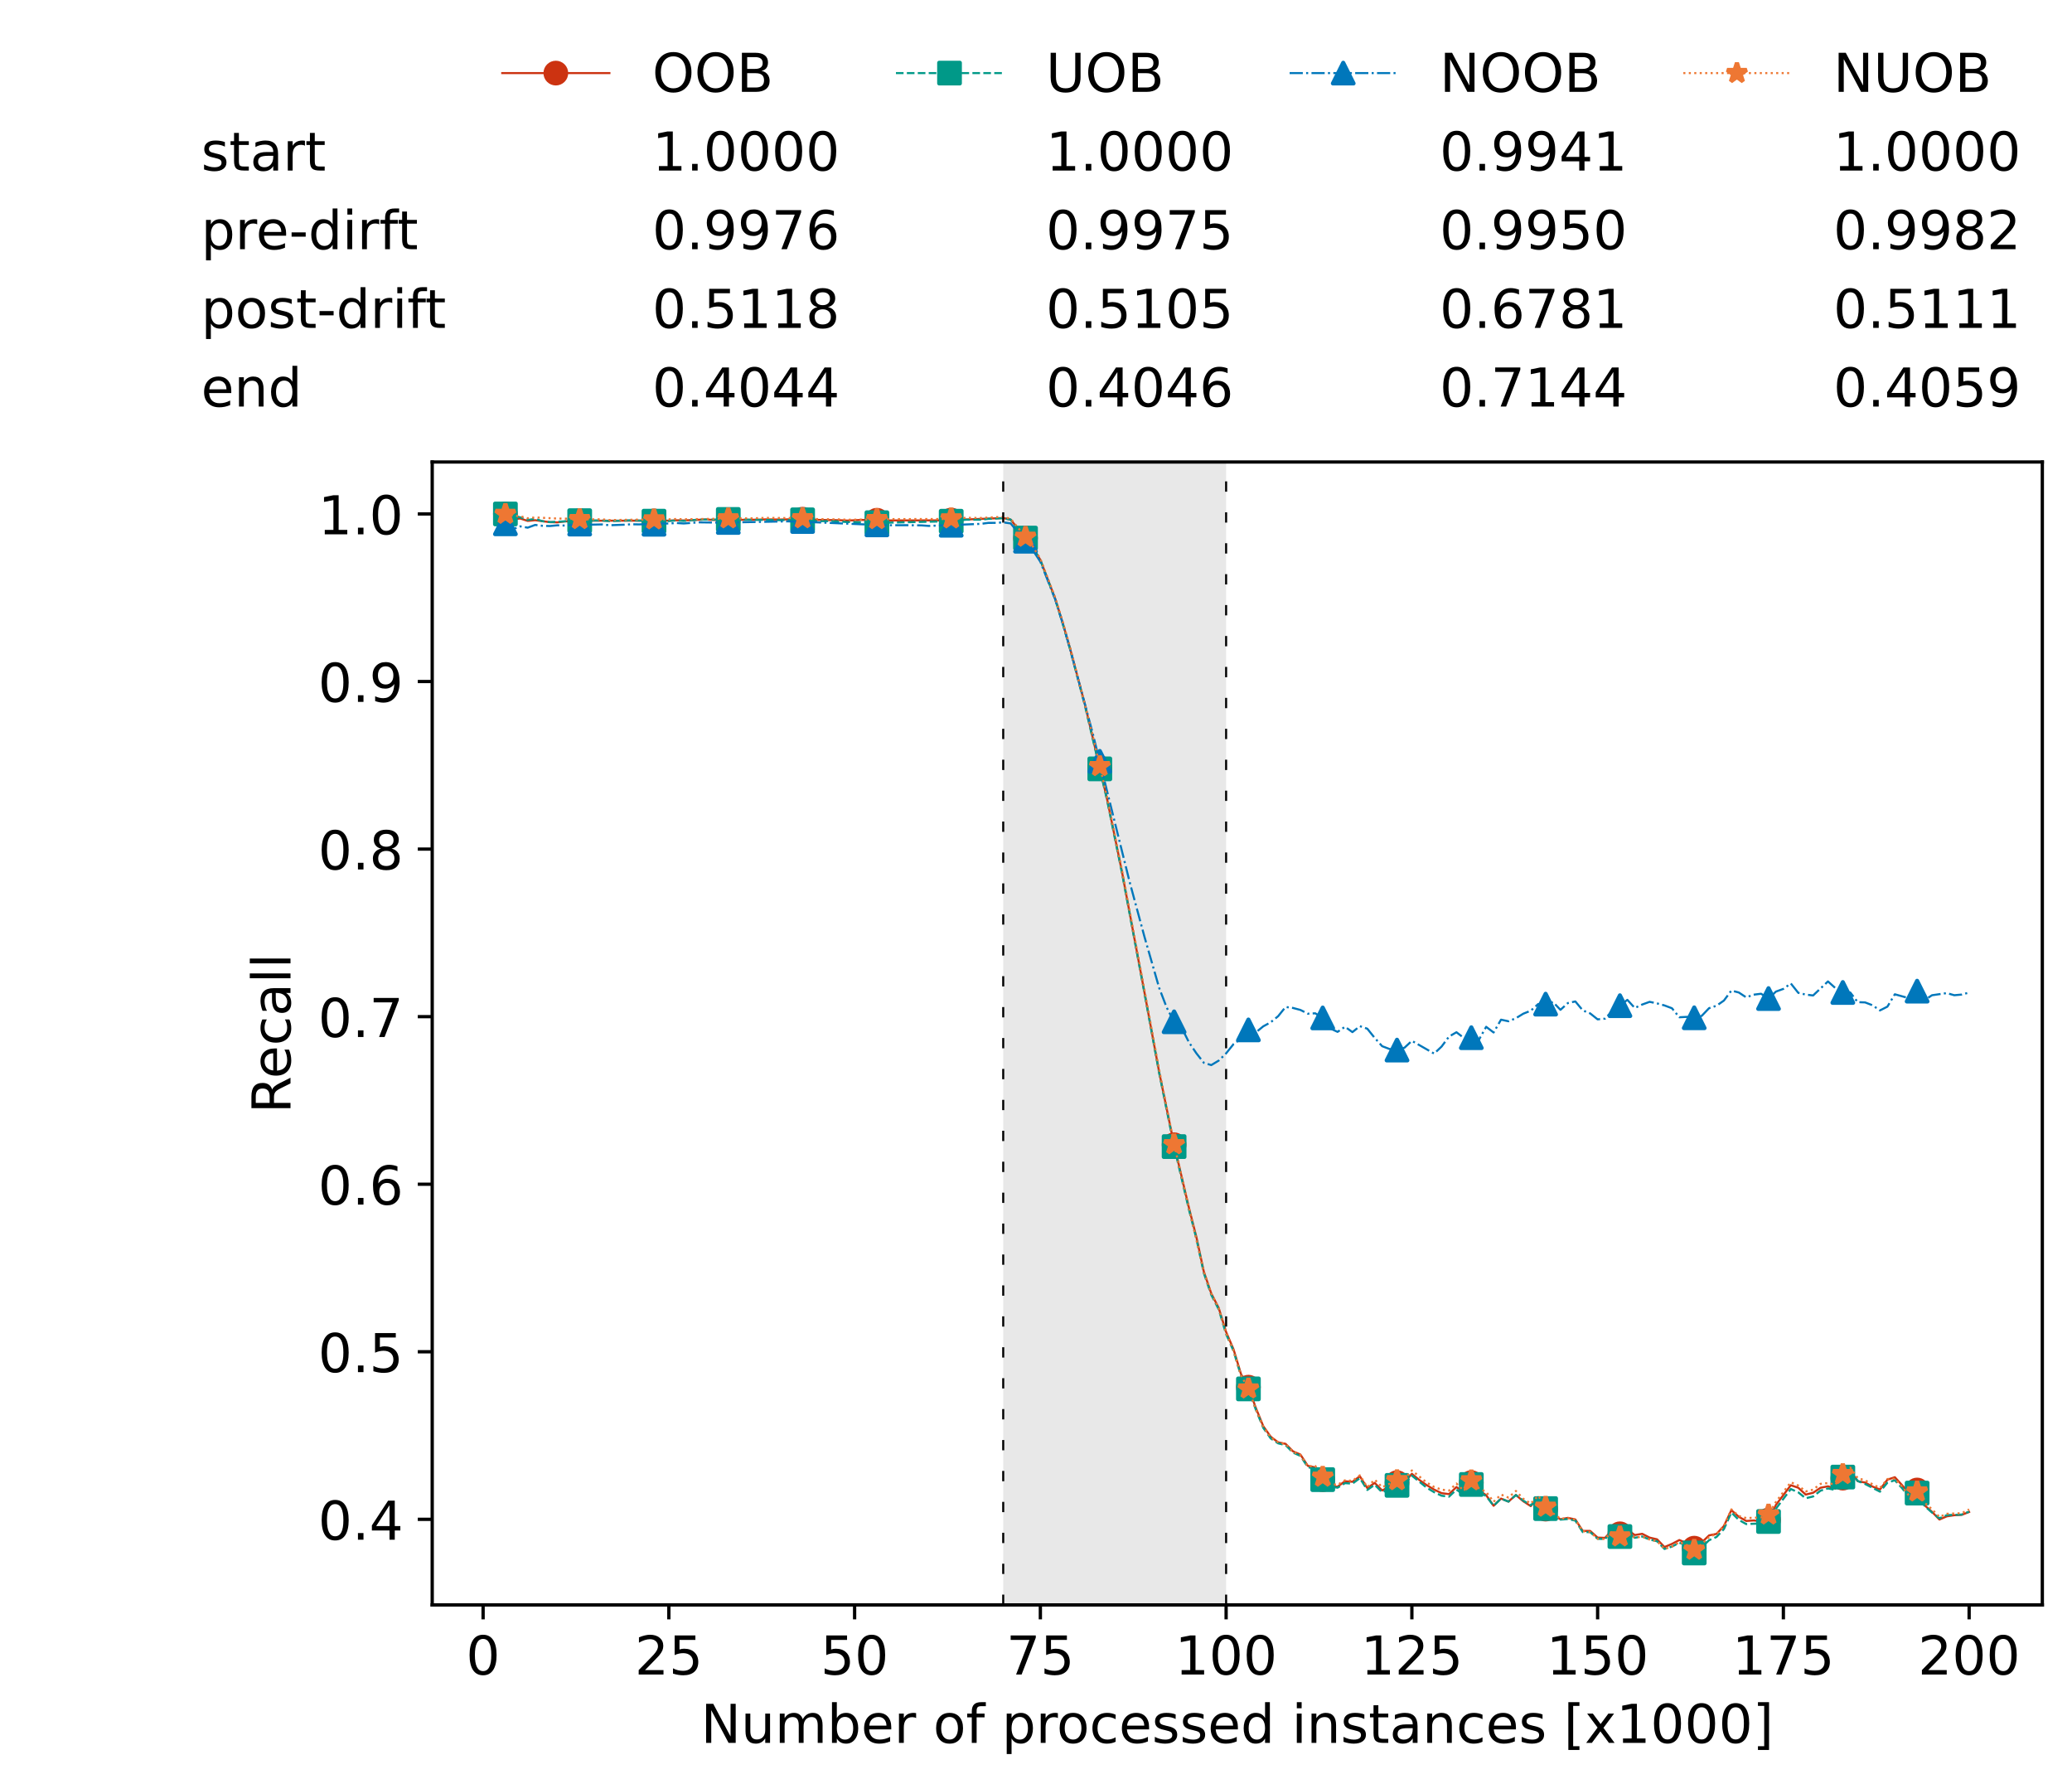<?xml version="1.0" encoding="utf-8" standalone="no"?>
<!DOCTYPE svg PUBLIC "-//W3C//DTD SVG 1.1//EN"
  "http://www.w3.org/Graphics/SVG/1.1/DTD/svg11.dtd">
<!-- Created with matplotlib (https://matplotlib.org/) -->
<svg height="432.615pt" version="1.1" viewBox="0 0 502.65 432.615" width="502.65pt" xmlns="http://www.w3.org/2000/svg" xmlns:xlink="http://www.w3.org/1999/xlink">
 <defs>
  <style type="text/css">*{stroke-linecap:butt;stroke-linejoin:round;}</style>
 </defs>
 <g id="figure_1">
  <g id="patch_1">
   <path d="M 0 432.615 
L 502.65 432.615 
L 502.65 0 
L 0 0 
z
" style="fill:#ffffff;"/>
  </g>
  <g id="axes_1">
   <g id="patch_2">
    <path d="M 104.85 389.252 
L 495.45 389.252 
L 495.45 112.052 
L 104.85 112.052 
z
" style="fill:#ffffff;"/>
   </g>
   <g id="patch_3">
    <path clip-path="url(#p41cad039fb)" d="M 297.446 389.252 
L 297.446 112.052 
L 243.372 112.052 
L 243.372 389.252 
z
" style="fill:#d3d3d3;opacity:0.5;"/>
   </g>
   <g id="matplotlib.axis_1">
    <g id="xtick_1">
     <g id="line2d_1">
      <defs>
       <path d="M 0 0 
L 0 3.5 
" id="m31e3c73651" style="stroke:#000000;stroke-width:0.8;"/>
      </defs>
      <g>
       <use style="stroke:#000000;stroke-width:0.8;" x="117.197" xlink:href="#m31e3c73651" y="389.252"/>
      </g>
     </g>
     <g id="text_1">
      <!-- 0 -->
      <g transform="translate(113.061 406.13)scale(0.13 -0.13)">
       <defs>
        <path d="M 31.781 66.406 
Q 24.172 66.406 20.328 58.906 
Q 16.5 51.422 16.5 36.375 
Q 16.5 21.391 20.328 13.891 
Q 24.172 6.391 31.781 6.391 
Q 39.453 6.391 43.281 13.891 
Q 47.125 21.391 47.125 36.375 
Q 47.125 51.422 43.281 58.906 
Q 39.453 66.406 31.781 66.406 
z
M 31.781 74.219 
Q 44.047 74.219 50.516 64.516 
Q 56.984 54.828 56.984 36.375 
Q 56.984 17.969 50.516 8.266 
Q 44.047 -1.422 31.781 -1.422 
Q 19.531 -1.422 13.062 8.266 
Q 6.594 17.969 6.594 36.375 
Q 6.594 54.828 13.062 64.516 
Q 19.531 74.219 31.781 74.219 
z
" id="DejaVuSans-48"/>
       </defs>
       <use xlink:href="#DejaVuSans-48"/>
      </g>
     </g>
    </g>
    <g id="xtick_2">
     <g id="line2d_2">
      <g>
       <use style="stroke:#000000;stroke-width:0.8;" x="162.259" xlink:href="#m31e3c73651" y="389.252"/>
      </g>
     </g>
     <g id="text_2">
      <!-- 25 -->
      <g transform="translate(153.988 406.13)scale(0.13 -0.13)">
       <defs>
        <path d="M 19.188 8.297 
L 53.609 8.297 
L 53.609 0 
L 7.328 0 
L 7.328 8.297 
Q 12.938 14.109 22.625 23.891 
Q 32.328 33.688 34.812 36.531 
Q 39.547 41.844 41.422 45.531 
Q 43.312 49.219 43.312 52.781 
Q 43.312 58.594 39.234 62.25 
Q 35.156 65.922 28.609 65.922 
Q 23.969 65.922 18.812 64.312 
Q 13.672 62.703 7.812 59.422 
L 7.812 69.391 
Q 13.766 71.781 18.938 73 
Q 24.125 74.219 28.422 74.219 
Q 39.75 74.219 46.484 68.547 
Q 53.219 62.891 53.219 53.422 
Q 53.219 48.922 51.531 44.891 
Q 49.859 40.875 45.406 35.406 
Q 44.188 33.984 37.641 27.219 
Q 31.109 20.453 19.188 8.297 
z
" id="DejaVuSans-50"/>
        <path d="M 10.797 72.906 
L 49.516 72.906 
L 49.516 64.594 
L 19.828 64.594 
L 19.828 46.734 
Q 21.969 47.469 24.109 47.828 
Q 26.266 48.188 28.422 48.188 
Q 40.625 48.188 47.75 41.5 
Q 54.891 34.812 54.891 23.391 
Q 54.891 11.625 47.562 5.094 
Q 40.234 -1.422 26.906 -1.422 
Q 22.312 -1.422 17.547 -0.641 
Q 12.797 0.141 7.719 1.703 
L 7.719 11.625 
Q 12.109 9.234 16.797 8.062 
Q 21.484 6.891 26.703 6.891 
Q 35.156 6.891 40.078 11.328 
Q 45.016 15.766 45.016 23.391 
Q 45.016 31 40.078 35.438 
Q 35.156 39.891 26.703 39.891 
Q 22.75 39.891 18.812 39.016 
Q 14.891 38.141 10.797 36.281 
z
" id="DejaVuSans-53"/>
       </defs>
       <use xlink:href="#DejaVuSans-50"/>
       <use x="63.623" xlink:href="#DejaVuSans-53"/>
      </g>
     </g>
    </g>
    <g id="xtick_3">
     <g id="line2d_3">
      <g>
       <use style="stroke:#000000;stroke-width:0.8;" x="207.322" xlink:href="#m31e3c73651" y="389.252"/>
      </g>
     </g>
     <g id="text_3">
      <!-- 50 -->
      <g transform="translate(199.05 406.13)scale(0.13 -0.13)">
       <use xlink:href="#DejaVuSans-53"/>
       <use x="63.623" xlink:href="#DejaVuSans-48"/>
      </g>
     </g>
    </g>
    <g id="xtick_4">
     <g id="line2d_4">
      <g>
       <use style="stroke:#000000;stroke-width:0.8;" x="252.384" xlink:href="#m31e3c73651" y="389.252"/>
      </g>
     </g>
     <g id="text_4">
      <!-- 75 -->
      <g transform="translate(244.113 406.13)scale(0.13 -0.13)">
       <defs>
        <path d="M 8.203 72.906 
L 55.078 72.906 
L 55.078 68.703 
L 28.609 0 
L 18.312 0 
L 43.219 64.594 
L 8.203 64.594 
z
" id="DejaVuSans-55"/>
       </defs>
       <use xlink:href="#DejaVuSans-55"/>
       <use x="63.623" xlink:href="#DejaVuSans-53"/>
      </g>
     </g>
    </g>
    <g id="xtick_5">
     <g id="line2d_5">
      <g>
       <use style="stroke:#000000;stroke-width:0.8;" x="297.446" xlink:href="#m31e3c73651" y="389.252"/>
      </g>
     </g>
     <g id="text_5">
      <!-- 100 -->
      <g transform="translate(285.039 406.13)scale(0.13 -0.13)">
       <defs>
        <path d="M 12.406 8.297 
L 28.516 8.297 
L 28.516 63.922 
L 10.984 60.406 
L 10.984 69.391 
L 28.422 72.906 
L 38.281 72.906 
L 38.281 8.297 
L 54.391 8.297 
L 54.391 0 
L 12.406 0 
z
" id="DejaVuSans-49"/>
       </defs>
       <use xlink:href="#DejaVuSans-49"/>
       <use x="63.623" xlink:href="#DejaVuSans-48"/>
       <use x="127.246" xlink:href="#DejaVuSans-48"/>
      </g>
     </g>
    </g>
    <g id="xtick_6">
     <g id="line2d_6">
      <g>
       <use style="stroke:#000000;stroke-width:0.8;" x="342.509" xlink:href="#m31e3c73651" y="389.252"/>
      </g>
     </g>
     <g id="text_6">
      <!-- 125 -->
      <g transform="translate(330.102 406.13)scale(0.13 -0.13)">
       <use xlink:href="#DejaVuSans-49"/>
       <use x="63.623" xlink:href="#DejaVuSans-50"/>
       <use x="127.246" xlink:href="#DejaVuSans-53"/>
      </g>
     </g>
    </g>
    <g id="xtick_7">
     <g id="line2d_7">
      <g>
       <use style="stroke:#000000;stroke-width:0.8;" x="387.571" xlink:href="#m31e3c73651" y="389.252"/>
      </g>
     </g>
     <g id="text_7">
      <!-- 150 -->
      <g transform="translate(375.164 406.13)scale(0.13 -0.13)">
       <use xlink:href="#DejaVuSans-49"/>
       <use x="63.623" xlink:href="#DejaVuSans-53"/>
       <use x="127.246" xlink:href="#DejaVuSans-48"/>
      </g>
     </g>
    </g>
    <g id="xtick_8">
     <g id="line2d_8">
      <g>
       <use style="stroke:#000000;stroke-width:0.8;" x="432.633" xlink:href="#m31e3c73651" y="389.252"/>
      </g>
     </g>
     <g id="text_8">
      <!-- 175 -->
      <g transform="translate(420.226 406.13)scale(0.13 -0.13)">
       <use xlink:href="#DejaVuSans-49"/>
       <use x="63.623" xlink:href="#DejaVuSans-55"/>
       <use x="127.246" xlink:href="#DejaVuSans-53"/>
      </g>
     </g>
    </g>
    <g id="xtick_9">
     <g id="line2d_9">
      <g>
       <use style="stroke:#000000;stroke-width:0.8;" x="477.695" xlink:href="#m31e3c73651" y="389.252"/>
      </g>
     </g>
     <g id="text_9">
      <!-- 200 -->
      <g transform="translate(465.289 406.13)scale(0.13 -0.13)">
       <use xlink:href="#DejaVuSans-50"/>
       <use x="63.623" xlink:href="#DejaVuSans-48"/>
       <use x="127.246" xlink:href="#DejaVuSans-48"/>
      </g>
     </g>
    </g>
    <g id="text_10">
     <!-- Number of processed instances [x1000] -->
     <g transform="translate(170.025 422.711)scale(0.13 -0.13)">
      <defs>
       <path d="M 9.812 72.906 
L 23.094 72.906 
L 55.422 11.922 
L 55.422 72.906 
L 64.984 72.906 
L 64.984 0 
L 51.703 0 
L 19.391 60.984 
L 19.391 0 
L 9.812 0 
z
" id="DejaVuSans-78"/>
       <path d="M 8.5 21.578 
L 8.5 54.688 
L 17.484 54.688 
L 17.484 21.922 
Q 17.484 14.156 20.5 10.266 
Q 23.531 6.391 29.594 6.391 
Q 36.859 6.391 41.078 11.031 
Q 45.312 15.672 45.312 23.688 
L 45.312 54.688 
L 54.297 54.688 
L 54.297 0 
L 45.312 0 
L 45.312 8.406 
Q 42.047 3.422 37.719 1 
Q 33.406 -1.422 27.688 -1.422 
Q 18.266 -1.422 13.375 4.438 
Q 8.5 10.297 8.5 21.578 
z
M 31.109 56 
z
" id="DejaVuSans-117"/>
       <path d="M 52 44.188 
Q 55.375 50.25 60.062 53.125 
Q 64.75 56 71.094 56 
Q 79.641 56 84.281 50.016 
Q 88.922 44.047 88.922 33.016 
L 88.922 0 
L 79.891 0 
L 79.891 32.719 
Q 79.891 40.578 77.094 44.375 
Q 74.312 48.188 68.609 48.188 
Q 61.625 48.188 57.562 43.547 
Q 53.516 38.922 53.516 30.906 
L 53.516 0 
L 44.484 0 
L 44.484 32.719 
Q 44.484 40.625 41.703 44.406 
Q 38.922 48.188 33.109 48.188 
Q 26.219 48.188 22.156 43.531 
Q 18.109 38.875 18.109 30.906 
L 18.109 0 
L 9.078 0 
L 9.078 54.688 
L 18.109 54.688 
L 18.109 46.188 
Q 21.188 51.219 25.484 53.609 
Q 29.781 56 35.688 56 
Q 41.656 56 45.828 52.969 
Q 50 49.953 52 44.188 
z
" id="DejaVuSans-109"/>
       <path d="M 48.688 27.297 
Q 48.688 37.203 44.609 42.844 
Q 40.531 48.484 33.406 48.484 
Q 26.266 48.484 22.188 42.844 
Q 18.109 37.203 18.109 27.297 
Q 18.109 17.391 22.188 11.75 
Q 26.266 6.109 33.406 6.109 
Q 40.531 6.109 44.609 11.75 
Q 48.688 17.391 48.688 27.297 
z
M 18.109 46.391 
Q 20.953 51.266 25.266 53.625 
Q 29.594 56 35.594 56 
Q 45.562 56 51.781 48.094 
Q 58.016 40.188 58.016 27.297 
Q 58.016 14.406 51.781 6.484 
Q 45.562 -1.422 35.594 -1.422 
Q 29.594 -1.422 25.266 0.953 
Q 20.953 3.328 18.109 8.203 
L 18.109 0 
L 9.078 0 
L 9.078 75.984 
L 18.109 75.984 
z
" id="DejaVuSans-98"/>
       <path d="M 56.203 29.594 
L 56.203 25.203 
L 14.891 25.203 
Q 15.484 15.922 20.484 11.062 
Q 25.484 6.203 34.422 6.203 
Q 39.594 6.203 44.453 7.469 
Q 49.312 8.734 54.109 11.281 
L 54.109 2.781 
Q 49.266 0.734 44.188 -0.344 
Q 39.109 -1.422 33.891 -1.422 
Q 20.797 -1.422 13.156 6.188 
Q 5.516 13.812 5.516 26.812 
Q 5.516 40.234 12.766 48.109 
Q 20.016 56 32.328 56 
Q 43.359 56 49.781 48.891 
Q 56.203 41.797 56.203 29.594 
z
M 47.219 32.234 
Q 47.125 39.594 43.094 43.984 
Q 39.062 48.391 32.422 48.391 
Q 24.906 48.391 20.391 44.141 
Q 15.875 39.891 15.188 32.172 
z
" id="DejaVuSans-101"/>
       <path d="M 41.109 46.297 
Q 39.594 47.172 37.812 47.578 
Q 36.031 48 33.891 48 
Q 26.266 48 22.188 43.047 
Q 18.109 38.094 18.109 28.812 
L 18.109 0 
L 9.078 0 
L 9.078 54.688 
L 18.109 54.688 
L 18.109 46.188 
Q 20.953 51.172 25.484 53.578 
Q 30.031 56 36.531 56 
Q 37.453 56 38.578 55.875 
Q 39.703 55.766 41.062 55.516 
z
" id="DejaVuSans-114"/>
       <path id="DejaVuSans-32"/>
       <path d="M 30.609 48.391 
Q 23.391 48.391 19.188 42.75 
Q 14.984 37.109 14.984 27.297 
Q 14.984 17.484 19.156 11.844 
Q 23.344 6.203 30.609 6.203 
Q 37.797 6.203 41.984 11.859 
Q 46.188 17.531 46.188 27.297 
Q 46.188 37.016 41.984 42.703 
Q 37.797 48.391 30.609 48.391 
z
M 30.609 56 
Q 42.328 56 49.016 48.375 
Q 55.719 40.766 55.719 27.297 
Q 55.719 13.875 49.016 6.219 
Q 42.328 -1.422 30.609 -1.422 
Q 18.844 -1.422 12.172 6.219 
Q 5.516 13.875 5.516 27.297 
Q 5.516 40.766 12.172 48.375 
Q 18.844 56 30.609 56 
z
" id="DejaVuSans-111"/>
       <path d="M 37.109 75.984 
L 37.109 68.5 
L 28.516 68.5 
Q 23.688 68.5 21.797 66.547 
Q 19.922 64.594 19.922 59.516 
L 19.922 54.688 
L 34.719 54.688 
L 34.719 47.703 
L 19.922 47.703 
L 19.922 0 
L 10.891 0 
L 10.891 47.703 
L 2.297 47.703 
L 2.297 54.688 
L 10.891 54.688 
L 10.891 58.5 
Q 10.891 67.625 15.141 71.797 
Q 19.391 75.984 28.609 75.984 
z
" id="DejaVuSans-102"/>
       <path d="M 18.109 8.203 
L 18.109 -20.797 
L 9.078 -20.797 
L 9.078 54.688 
L 18.109 54.688 
L 18.109 46.391 
Q 20.953 51.266 25.266 53.625 
Q 29.594 56 35.594 56 
Q 45.562 56 51.781 48.094 
Q 58.016 40.188 58.016 27.297 
Q 58.016 14.406 51.781 6.484 
Q 45.562 -1.422 35.594 -1.422 
Q 29.594 -1.422 25.266 0.953 
Q 20.953 3.328 18.109 8.203 
z
M 48.688 27.297 
Q 48.688 37.203 44.609 42.844 
Q 40.531 48.484 33.406 48.484 
Q 26.266 48.484 22.188 42.844 
Q 18.109 37.203 18.109 27.297 
Q 18.109 17.391 22.188 11.75 
Q 26.266 6.109 33.406 6.109 
Q 40.531 6.109 44.609 11.75 
Q 48.688 17.391 48.688 27.297 
z
" id="DejaVuSans-112"/>
       <path d="M 48.781 52.594 
L 48.781 44.188 
Q 44.969 46.297 41.141 47.344 
Q 37.312 48.391 33.406 48.391 
Q 24.656 48.391 19.812 42.844 
Q 14.984 37.312 14.984 27.297 
Q 14.984 17.281 19.812 11.734 
Q 24.656 6.203 33.406 6.203 
Q 37.312 6.203 41.141 7.25 
Q 44.969 8.297 48.781 10.406 
L 48.781 2.094 
Q 45.016 0.344 40.984 -0.531 
Q 36.969 -1.422 32.422 -1.422 
Q 20.062 -1.422 12.781 6.344 
Q 5.516 14.109 5.516 27.297 
Q 5.516 40.672 12.859 48.328 
Q 20.219 56 33.016 56 
Q 37.156 56 41.109 55.141 
Q 45.062 54.297 48.781 52.594 
z
" id="DejaVuSans-99"/>
       <path d="M 44.281 53.078 
L 44.281 44.578 
Q 40.484 46.531 36.375 47.5 
Q 32.281 48.484 27.875 48.484 
Q 21.188 48.484 17.844 46.438 
Q 14.5 44.391 14.5 40.281 
Q 14.5 37.156 16.891 35.375 
Q 19.281 33.594 26.516 31.984 
L 29.594 31.297 
Q 39.156 29.25 43.188 25.516 
Q 47.219 21.781 47.219 15.094 
Q 47.219 7.469 41.188 3.016 
Q 35.156 -1.422 24.609 -1.422 
Q 20.219 -1.422 15.453 -0.562 
Q 10.688 0.297 5.422 2 
L 5.422 11.281 
Q 10.406 8.688 15.234 7.391 
Q 20.062 6.109 24.812 6.109 
Q 31.156 6.109 34.562 8.281 
Q 37.984 10.453 37.984 14.406 
Q 37.984 18.062 35.516 20.016 
Q 33.062 21.969 24.703 23.781 
L 21.578 24.516 
Q 13.234 26.266 9.516 29.906 
Q 5.812 33.547 5.812 39.891 
Q 5.812 47.609 11.281 51.797 
Q 16.75 56 26.812 56 
Q 31.781 56 36.172 55.266 
Q 40.578 54.547 44.281 53.078 
z
" id="DejaVuSans-115"/>
       <path d="M 45.406 46.391 
L 45.406 75.984 
L 54.391 75.984 
L 54.391 0 
L 45.406 0 
L 45.406 8.203 
Q 42.578 3.328 38.25 0.953 
Q 33.938 -1.422 27.875 -1.422 
Q 17.969 -1.422 11.734 6.484 
Q 5.516 14.406 5.516 27.297 
Q 5.516 40.188 11.734 48.094 
Q 17.969 56 27.875 56 
Q 33.938 56 38.25 53.625 
Q 42.578 51.266 45.406 46.391 
z
M 14.797 27.297 
Q 14.797 17.391 18.875 11.75 
Q 22.953 6.109 30.078 6.109 
Q 37.203 6.109 41.297 11.75 
Q 45.406 17.391 45.406 27.297 
Q 45.406 37.203 41.297 42.844 
Q 37.203 48.484 30.078 48.484 
Q 22.953 48.484 18.875 42.844 
Q 14.797 37.203 14.797 27.297 
z
" id="DejaVuSans-100"/>
       <path d="M 9.422 54.688 
L 18.406 54.688 
L 18.406 0 
L 9.422 0 
z
M 9.422 75.984 
L 18.406 75.984 
L 18.406 64.594 
L 9.422 64.594 
z
" id="DejaVuSans-105"/>
       <path d="M 54.891 33.016 
L 54.891 0 
L 45.906 0 
L 45.906 32.719 
Q 45.906 40.484 42.875 44.328 
Q 39.844 48.188 33.797 48.188 
Q 26.516 48.188 22.312 43.547 
Q 18.109 38.922 18.109 30.906 
L 18.109 0 
L 9.078 0 
L 9.078 54.688 
L 18.109 54.688 
L 18.109 46.188 
Q 21.344 51.125 25.703 53.562 
Q 30.078 56 35.797 56 
Q 45.219 56 50.047 50.172 
Q 54.891 44.344 54.891 33.016 
z
" id="DejaVuSans-110"/>
       <path d="M 18.312 70.219 
L 18.312 54.688 
L 36.812 54.688 
L 36.812 47.703 
L 18.312 47.703 
L 18.312 18.016 
Q 18.312 11.328 20.141 9.422 
Q 21.969 7.516 27.594 7.516 
L 36.812 7.516 
L 36.812 0 
L 27.594 0 
Q 17.188 0 13.234 3.875 
Q 9.281 7.766 9.281 18.016 
L 9.281 47.703 
L 2.688 47.703 
L 2.688 54.688 
L 9.281 54.688 
L 9.281 70.219 
z
" id="DejaVuSans-116"/>
       <path d="M 34.281 27.484 
Q 23.391 27.484 19.188 25 
Q 14.984 22.516 14.984 16.5 
Q 14.984 11.719 18.141 8.906 
Q 21.297 6.109 26.703 6.109 
Q 34.188 6.109 38.703 11.406 
Q 43.219 16.703 43.219 25.484 
L 43.219 27.484 
z
M 52.203 31.203 
L 52.203 0 
L 43.219 0 
L 43.219 8.297 
Q 40.141 3.328 35.547 0.953 
Q 30.953 -1.422 24.312 -1.422 
Q 15.922 -1.422 10.953 3.297 
Q 6 8.016 6 15.922 
Q 6 25.141 12.172 29.828 
Q 18.359 34.516 30.609 34.516 
L 43.219 34.516 
L 43.219 35.406 
Q 43.219 41.609 39.141 45 
Q 35.062 48.391 27.688 48.391 
Q 23 48.391 18.547 47.266 
Q 14.109 46.141 10.016 43.891 
L 10.016 52.203 
Q 14.938 54.109 19.578 55.047 
Q 24.219 56 28.609 56 
Q 40.484 56 46.344 49.844 
Q 52.203 43.703 52.203 31.203 
z
" id="DejaVuSans-97"/>
       <path d="M 8.594 75.984 
L 29.297 75.984 
L 29.297 69 
L 17.578 69 
L 17.578 -6.203 
L 29.297 -6.203 
L 29.297 -13.188 
L 8.594 -13.188 
z
" id="DejaVuSans-91"/>
       <path d="M 54.891 54.688 
L 35.109 28.078 
L 55.906 0 
L 45.312 0 
L 29.391 21.484 
L 13.484 0 
L 2.875 0 
L 24.125 28.609 
L 4.688 54.688 
L 15.281 54.688 
L 29.781 35.203 
L 44.281 54.688 
z
" id="DejaVuSans-120"/>
       <path d="M 30.422 75.984 
L 30.422 -13.188 
L 9.719 -13.188 
L 9.719 -6.203 
L 21.391 -6.203 
L 21.391 69 
L 9.719 69 
L 9.719 75.984 
z
" id="DejaVuSans-93"/>
      </defs>
      <use xlink:href="#DejaVuSans-78"/>
      <use x="74.805" xlink:href="#DejaVuSans-117"/>
      <use x="138.184" xlink:href="#DejaVuSans-109"/>
      <use x="235.596" xlink:href="#DejaVuSans-98"/>
      <use x="299.072" xlink:href="#DejaVuSans-101"/>
      <use x="360.596" xlink:href="#DejaVuSans-114"/>
      <use x="401.709" xlink:href="#DejaVuSans-32"/>
      <use x="433.496" xlink:href="#DejaVuSans-111"/>
      <use x="494.678" xlink:href="#DejaVuSans-102"/>
      <use x="529.883" xlink:href="#DejaVuSans-32"/>
      <use x="561.67" xlink:href="#DejaVuSans-112"/>
      <use x="625.146" xlink:href="#DejaVuSans-114"/>
      <use x="664.01" xlink:href="#DejaVuSans-111"/>
      <use x="725.191" xlink:href="#DejaVuSans-99"/>
      <use x="780.172" xlink:href="#DejaVuSans-101"/>
      <use x="841.695" xlink:href="#DejaVuSans-115"/>
      <use x="893.795" xlink:href="#DejaVuSans-115"/>
      <use x="945.895" xlink:href="#DejaVuSans-101"/>
      <use x="1007.418" xlink:href="#DejaVuSans-100"/>
      <use x="1070.895" xlink:href="#DejaVuSans-32"/>
      <use x="1102.682" xlink:href="#DejaVuSans-105"/>
      <use x="1130.465" xlink:href="#DejaVuSans-110"/>
      <use x="1193.844" xlink:href="#DejaVuSans-115"/>
      <use x="1245.943" xlink:href="#DejaVuSans-116"/>
      <use x="1285.152" xlink:href="#DejaVuSans-97"/>
      <use x="1346.432" xlink:href="#DejaVuSans-110"/>
      <use x="1409.811" xlink:href="#DejaVuSans-99"/>
      <use x="1464.791" xlink:href="#DejaVuSans-101"/>
      <use x="1526.314" xlink:href="#DejaVuSans-115"/>
      <use x="1578.414" xlink:href="#DejaVuSans-32"/>
      <use x="1610.201" xlink:href="#DejaVuSans-91"/>
      <use x="1649.215" xlink:href="#DejaVuSans-120"/>
      <use x="1708.395" xlink:href="#DejaVuSans-49"/>
      <use x="1772.018" xlink:href="#DejaVuSans-48"/>
      <use x="1835.641" xlink:href="#DejaVuSans-48"/>
      <use x="1899.264" xlink:href="#DejaVuSans-48"/>
      <use x="1962.887" xlink:href="#DejaVuSans-93"/>
     </g>
    </g>
   </g>
   <g id="matplotlib.axis_2">
    <g id="ytick_1">
     <g id="line2d_10">
      <defs>
       <path d="M 0 0 
L -3.5 0 
" id="m017e7c0ae8" style="stroke:#000000;stroke-width:0.8;"/>
      </defs>
      <g>
       <use style="stroke:#000000;stroke-width:0.8;" x="104.85" xlink:href="#m017e7c0ae8" y="368.492"/>
      </g>
     </g>
     <g id="text_11">
      <!-- 0.4 -->
      <g transform="translate(77.176 373.431)scale(0.13 -0.13)">
       <defs>
        <path d="M 10.688 12.406 
L 21 12.406 
L 21 0 
L 10.688 0 
z
" id="DejaVuSans-46"/>
        <path d="M 37.797 64.312 
L 12.891 25.391 
L 37.797 25.391 
z
M 35.203 72.906 
L 47.609 72.906 
L 47.609 25.391 
L 58.016 25.391 
L 58.016 17.188 
L 47.609 17.188 
L 47.609 0 
L 37.797 0 
L 37.797 17.188 
L 4.891 17.188 
L 4.891 26.703 
z
" id="DejaVuSans-52"/>
       </defs>
       <use xlink:href="#DejaVuSans-48"/>
       <use x="63.623" xlink:href="#DejaVuSans-46"/>
       <use x="95.41" xlink:href="#DejaVuSans-52"/>
      </g>
     </g>
    </g>
    <g id="ytick_2">
     <g id="line2d_11">
      <g>
       <use style="stroke:#000000;stroke-width:0.8;" x="104.85" xlink:href="#m017e7c0ae8" y="327.852"/>
      </g>
     </g>
     <g id="text_12">
      <!-- 0.5 -->
      <g transform="translate(77.176 332.791)scale(0.13 -0.13)">
       <use xlink:href="#DejaVuSans-48"/>
       <use x="63.623" xlink:href="#DejaVuSans-46"/>
       <use x="95.41" xlink:href="#DejaVuSans-53"/>
      </g>
     </g>
    </g>
    <g id="ytick_3">
     <g id="line2d_12">
      <g>
       <use style="stroke:#000000;stroke-width:0.8;" x="104.85" xlink:href="#m017e7c0ae8" y="287.212"/>
      </g>
     </g>
     <g id="text_13">
      <!-- 0.6 -->
      <g transform="translate(77.176 292.151)scale(0.13 -0.13)">
       <defs>
        <path d="M 33.016 40.375 
Q 26.375 40.375 22.484 35.828 
Q 18.609 31.297 18.609 23.391 
Q 18.609 15.531 22.484 10.953 
Q 26.375 6.391 33.016 6.391 
Q 39.656 6.391 43.531 10.953 
Q 47.406 15.531 47.406 23.391 
Q 47.406 31.297 43.531 35.828 
Q 39.656 40.375 33.016 40.375 
z
M 52.594 71.297 
L 52.594 62.312 
Q 48.875 64.062 45.094 64.984 
Q 41.312 65.922 37.594 65.922 
Q 27.828 65.922 22.672 59.328 
Q 17.531 52.734 16.797 39.406 
Q 19.672 43.656 24.016 45.922 
Q 28.375 48.188 33.594 48.188 
Q 44.578 48.188 50.953 41.516 
Q 57.328 34.859 57.328 23.391 
Q 57.328 12.156 50.688 5.359 
Q 44.047 -1.422 33.016 -1.422 
Q 20.359 -1.422 13.672 8.266 
Q 6.984 17.969 6.984 36.375 
Q 6.984 53.656 15.188 63.938 
Q 23.391 74.219 37.203 74.219 
Q 40.922 74.219 44.703 73.484 
Q 48.484 72.75 52.594 71.297 
z
" id="DejaVuSans-54"/>
       </defs>
       <use xlink:href="#DejaVuSans-48"/>
       <use x="63.623" xlink:href="#DejaVuSans-46"/>
       <use x="95.41" xlink:href="#DejaVuSans-54"/>
      </g>
     </g>
    </g>
    <g id="ytick_4">
     <g id="line2d_13">
      <g>
       <use style="stroke:#000000;stroke-width:0.8;" x="104.85" xlink:href="#m017e7c0ae8" y="246.572"/>
      </g>
     </g>
     <g id="text_14">
      <!-- 0.7 -->
      <g transform="translate(77.176 251.511)scale(0.13 -0.13)">
       <use xlink:href="#DejaVuSans-48"/>
       <use x="63.623" xlink:href="#DejaVuSans-46"/>
       <use x="95.41" xlink:href="#DejaVuSans-55"/>
      </g>
     </g>
    </g>
    <g id="ytick_5">
     <g id="line2d_14">
      <g>
       <use style="stroke:#000000;stroke-width:0.8;" x="104.85" xlink:href="#m017e7c0ae8" y="205.932"/>
      </g>
     </g>
     <g id="text_15">
      <!-- 0.8 -->
      <g transform="translate(77.176 210.871)scale(0.13 -0.13)">
       <defs>
        <path d="M 31.781 34.625 
Q 24.75 34.625 20.719 30.859 
Q 16.703 27.094 16.703 20.516 
Q 16.703 13.922 20.719 10.156 
Q 24.75 6.391 31.781 6.391 
Q 38.812 6.391 42.859 10.172 
Q 46.922 13.969 46.922 20.516 
Q 46.922 27.094 42.891 30.859 
Q 38.875 34.625 31.781 34.625 
z
M 21.922 38.812 
Q 15.578 40.375 12.031 44.719 
Q 8.5 49.078 8.5 55.328 
Q 8.5 64.062 14.719 69.141 
Q 20.953 74.219 31.781 74.219 
Q 42.672 74.219 48.875 69.141 
Q 55.078 64.062 55.078 55.328 
Q 55.078 49.078 51.531 44.719 
Q 48 40.375 41.703 38.812 
Q 48.828 37.156 52.797 32.312 
Q 56.781 27.484 56.781 20.516 
Q 56.781 9.906 50.312 4.234 
Q 43.844 -1.422 31.781 -1.422 
Q 19.734 -1.422 13.25 4.234 
Q 6.781 9.906 6.781 20.516 
Q 6.781 27.484 10.781 32.312 
Q 14.797 37.156 21.922 38.812 
z
M 18.312 54.391 
Q 18.312 48.734 21.844 45.562 
Q 25.391 42.391 31.781 42.391 
Q 38.141 42.391 41.719 45.562 
Q 45.312 48.734 45.312 54.391 
Q 45.312 60.062 41.719 63.234 
Q 38.141 66.406 31.781 66.406 
Q 25.391 66.406 21.844 63.234 
Q 18.312 60.062 18.312 54.391 
z
" id="DejaVuSans-56"/>
       </defs>
       <use xlink:href="#DejaVuSans-48"/>
       <use x="63.623" xlink:href="#DejaVuSans-46"/>
       <use x="95.41" xlink:href="#DejaVuSans-56"/>
      </g>
     </g>
    </g>
    <g id="ytick_6">
     <g id="line2d_15">
      <g>
       <use style="stroke:#000000;stroke-width:0.8;" x="104.85" xlink:href="#m017e7c0ae8" y="165.292"/>
      </g>
     </g>
     <g id="text_16">
      <!-- 0.9 -->
      <g transform="translate(77.176 170.231)scale(0.13 -0.13)">
       <defs>
        <path d="M 10.984 1.516 
L 10.984 10.5 
Q 14.703 8.734 18.5 7.812 
Q 22.312 6.891 25.984 6.891 
Q 35.75 6.891 40.891 13.453 
Q 46.047 20.016 46.781 33.406 
Q 43.953 29.203 39.594 26.953 
Q 35.25 24.703 29.984 24.703 
Q 19.047 24.703 12.672 31.312 
Q 6.297 37.938 6.297 49.422 
Q 6.297 60.641 12.938 67.422 
Q 19.578 74.219 30.609 74.219 
Q 43.266 74.219 49.922 64.516 
Q 56.594 54.828 56.594 36.375 
Q 56.594 19.141 48.406 8.859 
Q 40.234 -1.422 26.422 -1.422 
Q 22.703 -1.422 18.891 -0.688 
Q 15.094 0.047 10.984 1.516 
z
M 30.609 32.422 
Q 37.25 32.422 41.125 36.953 
Q 45.016 41.5 45.016 49.422 
Q 45.016 57.281 41.125 61.844 
Q 37.25 66.406 30.609 66.406 
Q 23.969 66.406 20.094 61.844 
Q 16.219 57.281 16.219 49.422 
Q 16.219 41.5 20.094 36.953 
Q 23.969 32.422 30.609 32.422 
z
" id="DejaVuSans-57"/>
       </defs>
       <use xlink:href="#DejaVuSans-48"/>
       <use x="63.623" xlink:href="#DejaVuSans-46"/>
       <use x="95.41" xlink:href="#DejaVuSans-57"/>
      </g>
     </g>
    </g>
    <g id="ytick_7">
     <g id="line2d_16">
      <g>
       <use style="stroke:#000000;stroke-width:0.8;" x="104.85" xlink:href="#m017e7c0ae8" y="124.652"/>
      </g>
     </g>
     <g id="text_17">
      <!-- 1.0 -->
      <g transform="translate(77.176 129.591)scale(0.13 -0.13)">
       <use xlink:href="#DejaVuSans-49"/>
       <use x="63.623" xlink:href="#DejaVuSans-46"/>
       <use x="95.41" xlink:href="#DejaVuSans-48"/>
      </g>
     </g>
    </g>
    <g id="text_18">
     <!-- Recall -->
     <g transform="translate(70.472 270.044)rotate(-90)scale(0.13 -0.13)">
      <defs>
       <path d="M 44.391 34.188 
Q 47.562 33.109 50.562 29.594 
Q 53.562 26.078 56.594 19.922 
L 66.609 0 
L 56 0 
L 46.688 18.703 
Q 43.062 26.031 39.672 28.422 
Q 36.281 30.812 30.422 30.812 
L 19.672 30.812 
L 19.672 0 
L 9.812 0 
L 9.812 72.906 
L 32.078 72.906 
Q 44.578 72.906 50.734 67.672 
Q 56.891 62.453 56.891 51.906 
Q 56.891 45.016 53.688 40.469 
Q 50.484 35.938 44.391 34.188 
z
M 19.672 64.797 
L 19.672 38.922 
L 32.078 38.922 
Q 39.203 38.922 42.844 42.219 
Q 46.484 45.516 46.484 51.906 
Q 46.484 58.297 42.844 61.547 
Q 39.203 64.797 32.078 64.797 
z
" id="DejaVuSans-82"/>
       <path d="M 9.422 75.984 
L 18.406 75.984 
L 18.406 0 
L 9.422 0 
z
" id="DejaVuSans-108"/>
      </defs>
      <use xlink:href="#DejaVuSans-82"/>
      <use x="64.982" xlink:href="#DejaVuSans-101"/>
      <use x="126.506" xlink:href="#DejaVuSans-99"/>
      <use x="181.486" xlink:href="#DejaVuSans-97"/>
      <use x="242.766" xlink:href="#DejaVuSans-108"/>
      <use x="270.549" xlink:href="#DejaVuSans-108"/>
     </g>
    </g>
   </g>
   <g id="line2d_17"/>
   <g id="line2d_18"/>
   <g id="line2d_19"/>
   <g id="line2d_20"/>
   <g id="line2d_21"/>
   <g id="line2d_22">
    <path clip-path="url(#p41cad039fb)" d="M 122.605 124.652 
L 124.407 125.909 
L 126.21 125.757 
L 128.012 126.337 
L 129.815 126.169 
L 133.419 126.649 
L 135.222 126.687 
L 137.024 126.461 
L 140.629 126.287 
L 162.259 126.275 
L 164.062 126.185 
L 165.864 126.223 
L 171.272 125.991 
L 173.074 126.111 
L 183.889 126.044 
L 185.692 125.965 
L 189.297 126.006 
L 192.902 125.928 
L 196.507 125.927 
L 198.309 126.092 
L 203.717 126.172 
L 205.519 126.256 
L 209.124 126.098 
L 214.532 126.221 
L 228.952 126.21 
L 243.372 125.635 
L 245.174 126.02 
L 250.581 132.809 
L 252.384 135.807 
L 255.989 145.206 
L 257.791 151.026 
L 259.594 157.311 
L 263.199 170.873 
L 266.804 186.223 
L 268.606 193.987 
L 272.211 211.6 
L 277.619 240.585 
L 281.224 260.145 
L 284.829 277.644 
L 288.434 292.958 
L 290.236 300.029 
L 292.039 308.423 
L 293.841 313.713 
L 295.644 317.218 
L 297.446 323.055 
L 299.249 327.262 
L 301.051 333.244 
L 302.854 336.439 
L 304.656 341.469 
L 306.459 345.898 
L 308.261 348.448 
L 310.064 349.822 
L 311.866 350.179 
L 313.669 351.995 
L 315.471 352.781 
L 317.274 355.53 
L 319.076 355.896 
L 320.879 358.856 
L 322.681 360.542 
L 324.484 360.558 
L 326.286 359.256 
L 328.089 359.379 
L 329.891 358.045 
L 331.694 360.913 
L 333.496 359.652 
L 335.299 361.489 
L 338.904 359.598 
L 340.706 359.504 
L 342.509 357.452 
L 344.311 358.935 
L 346.114 360.197 
L 347.916 361.283 
L 349.719 362.139 
L 351.521 362.372 
L 353.324 360.656 
L 355.126 361.931 
L 356.928 359.583 
L 358.731 361.451 
L 360.533 362.63 
L 362.336 365.2 
L 364.138 363.456 
L 365.941 364.189 
L 367.743 362.588 
L 369.546 364.118 
L 371.348 365.285 
L 373.151 363.12 
L 374.953 366.014 
L 376.756 367.353 
L 378.558 368.481 
L 380.361 368.133 
L 382.163 368.519 
L 383.966 371.305 
L 385.768 371.305 
L 387.571 372.921 
L 389.373 372.985 
L 391.176 371.032 
L 392.978 372.001 
L 394.781 370.991 
L 396.583 372.303 
L 398.386 372.001 
L 400.188 372.922 
L 401.991 373.339 
L 403.793 375.21 
L 405.596 374.451 
L 407.398 373.51 
L 409.201 374.29 
L 411.003 375.483 
L 412.806 374.118 
L 414.608 372.382 
L 416.411 372.024 
L 418.213 370.101 
L 420.016 366.268 
L 421.818 367.871 
L 423.621 368.887 
L 425.423 368.765 
L 427.226 368.938 
L 429.028 368.657 
L 430.831 364.984 
L 434.436 360.216 
L 436.238 360.824 
L 438.041 362.486 
L 439.843 362.054 
L 441.646 360.834 
L 443.448 360.481 
L 445.251 361.028 
L 447.053 358.495 
L 448.856 356.685 
L 450.658 359.242 
L 452.461 359.569 
L 454.263 360.542 
L 456.066 361.249 
L 457.868 358.871 
L 459.671 358.273 
L 461.473 360.251 
L 463.276 362.429 
L 465.078 361.378 
L 466.881 365.073 
L 468.683 366.666 
L 470.485 368.535 
L 472.288 367.763 
L 474.09 367.496 
L 475.893 367.406 
L 477.695 366.703 
L 477.695 366.703 
" style="fill:none;stroke:#cc3311;stroke-linecap:square;stroke-width:0.5;"/>
    <defs>
     <path d="M 0 2.5 
C 0.663 2.5 1.299 2.237 1.768 1.768 
C 2.237 1.299 2.5 0.663 2.5 0 
C 2.5 -0.663 2.237 -1.299 1.768 -1.768 
C 1.299 -2.237 0.663 -2.5 0 -2.5 
C -0.663 -2.5 -1.299 -2.237 -1.768 -1.768 
C -2.237 -1.299 -2.5 -0.663 -2.5 0 
C -2.5 0.663 -2.237 1.299 -1.768 1.768 
C -1.299 2.237 -0.663 2.5 0 2.5 
z
" id="me2e1d62b63" style="stroke:#cc3311;"/>
    </defs>
    <g clip-path="url(#p41cad039fb)">
     <use style="fill:#cc3311;stroke:#cc3311;" x="122.605" xlink:href="#me2e1d62b63" y="124.652"/>
     <use style="fill:#cc3311;stroke:#cc3311;" x="140.629" xlink:href="#me2e1d62b63" y="126.287"/>
     <use style="fill:#cc3311;stroke:#cc3311;" x="158.654" xlink:href="#me2e1d62b63" y="126.361"/>
     <use style="fill:#cc3311;stroke:#cc3311;" x="176.679" xlink:href="#me2e1d62b63" y="126.065"/>
     <use style="fill:#cc3311;stroke:#cc3311;" x="194.704" xlink:href="#me2e1d62b63" y="125.925"/>
     <use style="fill:#cc3311;stroke:#cc3311;" x="212.729" xlink:href="#me2e1d62b63" y="126.174"/>
     <use style="fill:#cc3311;stroke:#cc3311;" x="230.754" xlink:href="#me2e1d62b63" y="126.13"/>
     <use style="fill:#cc3311;stroke:#cc3311;" x="248.779" xlink:href="#me2e1d62b63" y="130.503"/>
     <use style="fill:#cc3311;stroke:#cc3311;" x="266.804" xlink:href="#me2e1d62b63" y="186.223"/>
     <use style="fill:#cc3311;stroke:#cc3311;" x="284.829" xlink:href="#me2e1d62b63" y="277.644"/>
     <use style="fill:#cc3311;stroke:#cc3311;" x="302.854" xlink:href="#me2e1d62b63" y="336.439"/>
     <use style="fill:#cc3311;stroke:#cc3311;" x="320.879" xlink:href="#me2e1d62b63" y="358.856"/>
     <use style="fill:#cc3311;stroke:#cc3311;" x="338.904" xlink:href="#me2e1d62b63" y="359.598"/>
     <use style="fill:#cc3311;stroke:#cc3311;" x="356.928" xlink:href="#me2e1d62b63" y="359.583"/>
     <use style="fill:#cc3311;stroke:#cc3311;" x="374.953" xlink:href="#me2e1d62b63" y="366.014"/>
     <use style="fill:#cc3311;stroke:#cc3311;" x="392.978" xlink:href="#me2e1d62b63" y="372.001"/>
     <use style="fill:#cc3311;stroke:#cc3311;" x="411.003" xlink:href="#me2e1d62b63" y="375.483"/>
     <use style="fill:#cc3311;stroke:#cc3311;" x="429.028" xlink:href="#me2e1d62b63" y="368.657"/>
     <use style="fill:#cc3311;stroke:#cc3311;" x="447.053" xlink:href="#me2e1d62b63" y="358.495"/>
     <use style="fill:#cc3311;stroke:#cc3311;" x="465.078" xlink:href="#me2e1d62b63" y="361.378"/>
    </g>
   </g>
   <g id="line2d_23"/>
   <g id="line2d_24"/>
   <g id="line2d_25"/>
   <g id="line2d_26"/>
   <g id="line2d_27">
    <path clip-path="url(#p41cad039fb)" d="M 122.605 124.652 
L 126.21 125.467 
L 128.012 126.118 
L 129.815 125.825 
L 131.617 126.42 
L 133.419 126.629 
L 138.827 126.358 
L 144.234 126.228 
L 146.037 126.233 
L 147.839 126.391 
L 153.247 126.191 
L 158.654 126.398 
L 162.259 126.356 
L 164.062 126.225 
L 165.864 126.345 
L 169.469 126.027 
L 176.679 125.984 
L 189.297 126.162 
L 192.902 126.043 
L 196.507 126.202 
L 198.309 126.41 
L 201.914 126.37 
L 205.519 126.612 
L 214.532 126.786 
L 230.754 126.415 
L 234.359 126.042 
L 237.964 126.041 
L 239.767 125.842 
L 243.372 125.676 
L 245.174 126.019 
L 250.581 132.81 
L 252.384 135.85 
L 255.989 145.384 
L 257.791 151.204 
L 259.594 157.489 
L 263.199 171.17 
L 266.804 186.48 
L 268.606 194.244 
L 272.211 211.857 
L 277.619 240.758 
L 281.224 260.319 
L 284.829 278.086 
L 288.434 293.399 
L 290.236 300.425 
L 292.039 308.77 
L 293.841 314.06 
L 295.644 317.565 
L 297.446 323.59 
L 299.249 327.679 
L 301.051 333.661 
L 302.854 336.856 
L 304.656 341.886 
L 306.459 346.315 
L 308.261 348.865 
L 310.064 350.058 
L 311.866 350.498 
L 313.669 352.314 
L 315.471 353.1 
L 317.274 355.849 
L 319.076 356.215 
L 320.879 358.863 
L 322.681 360.548 
L 324.484 360.816 
L 326.286 359.711 
L 328.089 359.834 
L 329.891 358.5 
L 331.694 361.368 
L 333.496 360.102 
L 335.299 361.939 
L 338.904 360.253 
L 340.706 359.948 
L 342.509 357.895 
L 346.114 360.822 
L 347.916 361.908 
L 349.719 362.763 
L 351.521 362.996 
L 353.324 361.281 
L 355.126 362.556 
L 356.928 360.038 
L 358.731 361.906 
L 360.533 362.835 
L 362.336 365.207 
L 364.138 363.463 
L 365.941 364.197 
L 367.743 362.596 
L 369.546 363.943 
L 371.348 365.109 
L 373.151 363.198 
L 374.953 365.887 
L 376.756 367.438 
L 378.558 368.565 
L 380.361 368.416 
L 382.163 368.802 
L 383.966 371.589 
L 385.768 371.589 
L 387.571 373.205 
L 389.373 373.269 
L 391.176 371.315 
L 392.978 372.66 
L 394.781 371.649 
L 396.583 372.962 
L 398.386 372.66 
L 400.188 373.389 
L 401.991 373.805 
L 403.793 375.677 
L 405.596 375.104 
L 407.398 374.164 
L 409.201 374.861 
L 411.003 376.652 
L 412.806 375.287 
L 414.608 373.551 
L 416.411 372.768 
L 418.213 370.845 
L 420.016 366.832 
L 421.818 368.622 
L 423.621 369.638 
L 427.226 369.495 
L 429.028 369.009 
L 430.831 365.906 
L 434.436 361.138 
L 436.238 361.937 
L 438.041 363.379 
L 439.843 362.946 
L 441.646 361.54 
L 443.448 360.995 
L 445.251 361.37 
L 447.053 358.24 
L 448.856 356.63 
L 450.658 359.188 
L 452.461 359.922 
L 456.066 361.781 
L 457.868 359.605 
L 459.671 359.007 
L 461.473 360.984 
L 463.276 363.356 
L 465.078 362.122 
L 466.881 365.247 
L 468.683 366.84 
L 470.485 368.242 
L 472.288 367.47 
L 475.893 367.334 
L 477.695 366.631 
L 477.695 366.631 
" style="fill:none;stroke:#009988;stroke-dasharray:1.85,0.8;stroke-dashoffset:0;stroke-width:0.5;"/>
    <defs>
     <path d="M -2.5 2.5 
L 2.5 2.5 
L 2.5 -2.5 
L -2.5 -2.5 
z
" id="mb733cfb634" style="stroke:#009988;stroke-linejoin:miter;"/>
    </defs>
    <g clip-path="url(#p41cad039fb)">
     <use style="fill:#009988;stroke:#009988;stroke-linejoin:miter;" x="122.605" xlink:href="#mb733cfb634" y="124.652"/>
     <use style="fill:#009988;stroke:#009988;stroke-linejoin:miter;" x="140.629" xlink:href="#mb733cfb634" y="126.28"/>
     <use style="fill:#009988;stroke:#009988;stroke-linejoin:miter;" x="158.654" xlink:href="#mb733cfb634" y="126.398"/>
     <use style="fill:#009988;stroke:#009988;stroke-linejoin:miter;" x="176.679" xlink:href="#mb733cfb634" y="125.984"/>
     <use style="fill:#009988;stroke:#009988;stroke-linejoin:miter;" x="194.704" xlink:href="#mb733cfb634" y="126.079"/>
     <use style="fill:#009988;stroke:#009988;stroke-linejoin:miter;" x="212.729" xlink:href="#mb733cfb634" y="126.777"/>
     <use style="fill:#009988;stroke:#009988;stroke-linejoin:miter;" x="230.754" xlink:href="#mb733cfb634" y="126.415"/>
     <use style="fill:#009988;stroke:#009988;stroke-linejoin:miter;" x="248.779" xlink:href="#mb733cfb634" y="130.504"/>
     <use style="fill:#009988;stroke:#009988;stroke-linejoin:miter;" x="266.804" xlink:href="#mb733cfb634" y="186.48"/>
     <use style="fill:#009988;stroke:#009988;stroke-linejoin:miter;" x="284.829" xlink:href="#mb733cfb634" y="278.086"/>
     <use style="fill:#009988;stroke:#009988;stroke-linejoin:miter;" x="302.854" xlink:href="#mb733cfb634" y="336.856"/>
     <use style="fill:#009988;stroke:#009988;stroke-linejoin:miter;" x="320.879" xlink:href="#mb733cfb634" y="358.863"/>
     <use style="fill:#009988;stroke:#009988;stroke-linejoin:miter;" x="338.904" xlink:href="#mb733cfb634" y="360.253"/>
     <use style="fill:#009988;stroke:#009988;stroke-linejoin:miter;" x="356.928" xlink:href="#mb733cfb634" y="360.038"/>
     <use style="fill:#009988;stroke:#009988;stroke-linejoin:miter;" x="374.953" xlink:href="#mb733cfb634" y="365.887"/>
     <use style="fill:#009988;stroke:#009988;stroke-linejoin:miter;" x="392.978" xlink:href="#mb733cfb634" y="372.66"/>
     <use style="fill:#009988;stroke:#009988;stroke-linejoin:miter;" x="411.003" xlink:href="#mb733cfb634" y="376.652"/>
     <use style="fill:#009988;stroke:#009988;stroke-linejoin:miter;" x="429.028" xlink:href="#mb733cfb634" y="369.009"/>
     <use style="fill:#009988;stroke:#009988;stroke-linejoin:miter;" x="447.053" xlink:href="#mb733cfb634" y="358.24"/>
     <use style="fill:#009988;stroke:#009988;stroke-linejoin:miter;" x="465.078" xlink:href="#mb733cfb634" y="362.122"/>
    </g>
   </g>
   <g id="line2d_28"/>
   <g id="line2d_29"/>
   <g id="line2d_30"/>
   <g id="line2d_31"/>
   <g id="line2d_32">
    <path clip-path="url(#p41cad039fb)" d="M 122.605 127.047 
L 124.407 128.363 
L 126.21 127.662 
L 128.012 127.979 
L 129.815 127.313 
L 131.617 127.529 
L 133.419 127.579 
L 135.222 127.405 
L 137.024 127.467 
L 140.629 127.11 
L 142.432 127.266 
L 146.037 127.189 
L 147.839 127.39 
L 151.444 127.253 
L 153.247 127.154 
L 155.049 127.187 
L 156.852 127.101 
L 158.654 127.146 
L 160.457 126.975 
L 162.259 126.974 
L 164.062 126.841 
L 165.864 126.961 
L 169.469 126.683 
L 174.877 126.759 
L 191.099 126.446 
L 198.309 126.691 
L 214.532 127.395 
L 219.939 127.378 
L 223.544 127.424 
L 225.347 127.555 
L 237.964 127.052 
L 239.767 126.814 
L 241.569 126.813 
L 243.372 126.688 
L 245.174 126.946 
L 250.581 133.487 
L 252.384 136.245 
L 255.989 145.377 
L 257.791 151.162 
L 259.594 157.405 
L 265.001 177.526 
L 270.409 199.304 
L 274.014 213.799 
L 277.619 227.14 
L 281.224 239.656 
L 283.026 244.351 
L 284.829 247.82 
L 286.631 249.205 
L 288.434 252.804 
L 290.236 255.461 
L 292.039 257.759 
L 293.841 258.322 
L 295.644 257.238 
L 297.446 255.471 
L 299.249 253.231 
L 301.051 251.945 
L 302.854 249.785 
L 304.656 250.39 
L 306.459 248.923 
L 308.261 247.938 
L 310.064 246.466 
L 311.866 244.227 
L 313.669 244.464 
L 315.471 244.947 
L 317.274 245.855 
L 319.076 245.763 
L 320.879 246.879 
L 322.681 249.43 
L 324.484 250.265 
L 326.286 249.027 
L 328.089 250.325 
L 329.891 248.877 
L 331.694 249.495 
L 333.496 251.737 
L 335.299 253.738 
L 337.101 254.423 
L 338.904 254.68 
L 340.706 254.115 
L 342.509 252.44 
L 347.916 255.536 
L 349.719 253.825 
L 351.521 251.406 
L 353.324 250.353 
L 355.126 251.745 
L 356.928 251.672 
L 358.731 252.247 
L 360.533 249.036 
L 362.336 250.412 
L 364.138 247.303 
L 365.941 247.691 
L 367.743 246.952 
L 369.546 245.85 
L 371.348 245.133 
L 373.151 243.512 
L 374.953 243.535 
L 376.756 243.042 
L 378.558 244.917 
L 380.361 243.273 
L 382.163 242.883 
L 383.966 245.054 
L 385.768 245.791 
L 387.571 247.231 
L 389.373 247.056 
L 391.176 245.141 
L 392.978 243.91 
L 394.781 242.499 
L 396.583 244.47 
L 398.386 243.633 
L 400.188 242.979 
L 401.991 243.358 
L 403.793 243.855 
L 405.596 244.533 
L 407.398 246.721 
L 409.201 246.626 
L 411.003 246.845 
L 412.806 246.399 
L 414.608 244.514 
L 416.411 243.929 
L 418.213 242.665 
L 420.016 240.245 
L 421.818 240.713 
L 423.621 241.898 
L 425.423 241.241 
L 427.226 241.017 
L 429.028 242.182 
L 430.831 240.494 
L 432.633 239.837 
L 434.436 238.519 
L 436.238 240.787 
L 438.041 241.22 
L 439.843 241.436 
L 443.448 238.031 
L 445.251 239.649 
L 447.053 240.706 
L 448.856 240.706 
L 450.658 243.053 
L 452.461 243.121 
L 454.263 243.815 
L 456.066 245.064 
L 457.868 244.144 
L 459.671 241.147 
L 463.276 242.15 
L 465.078 240.385 
L 466.881 242.576 
L 468.683 241.381 
L 472.288 240.86 
L 474.09 241.377 
L 475.893 241.215 
L 477.695 240.722 
L 477.695 240.722 
" style="fill:none;stroke:#0077bb;stroke-dasharray:3.2,0.8,0.5,0.8;stroke-dashoffset:0;stroke-width:0.5;"/>
    <defs>
     <path d="M 0 -2.5 
L -2.5 2.5 
L 2.5 2.5 
z
" id="mc54056ecad" style="stroke:#0077bb;stroke-linejoin:miter;"/>
    </defs>
    <g clip-path="url(#p41cad039fb)">
     <use style="fill:#0077bb;stroke:#0077bb;stroke-linejoin:miter;" x="122.605" xlink:href="#mc54056ecad" y="127.047"/>
     <use style="fill:#0077bb;stroke:#0077bb;stroke-linejoin:miter;" x="140.629" xlink:href="#mc54056ecad" y="127.11"/>
     <use style="fill:#0077bb;stroke:#0077bb;stroke-linejoin:miter;" x="158.654" xlink:href="#mc54056ecad" y="127.146"/>
     <use style="fill:#0077bb;stroke:#0077bb;stroke-linejoin:miter;" x="176.679" xlink:href="#mc54056ecad" y="126.716"/>
     <use style="fill:#0077bb;stroke:#0077bb;stroke-linejoin:miter;" x="194.704" xlink:href="#mc54056ecad" y="126.481"/>
     <use style="fill:#0077bb;stroke:#0077bb;stroke-linejoin:miter;" x="212.729" xlink:href="#mc54056ecad" y="127.306"/>
     <use style="fill:#0077bb;stroke:#0077bb;stroke-linejoin:miter;" x="230.754" xlink:href="#mc54056ecad" y="127.397"/>
     <use style="fill:#0077bb;stroke:#0077bb;stroke-linejoin:miter;" x="248.779" xlink:href="#mc54056ecad" y="131.269"/>
     <use style="fill:#0077bb;stroke:#0077bb;stroke-linejoin:miter;" x="266.804" xlink:href="#mc54056ecad" y="184.647"/>
     <use style="fill:#0077bb;stroke:#0077bb;stroke-linejoin:miter;" x="284.829" xlink:href="#mc54056ecad" y="247.82"/>
     <use style="fill:#0077bb;stroke:#0077bb;stroke-linejoin:miter;" x="302.854" xlink:href="#mc54056ecad" y="249.785"/>
     <use style="fill:#0077bb;stroke:#0077bb;stroke-linejoin:miter;" x="320.879" xlink:href="#mc54056ecad" y="246.879"/>
     <use style="fill:#0077bb;stroke:#0077bb;stroke-linejoin:miter;" x="338.904" xlink:href="#mc54056ecad" y="254.68"/>
     <use style="fill:#0077bb;stroke:#0077bb;stroke-linejoin:miter;" x="356.928" xlink:href="#mc54056ecad" y="251.672"/>
     <use style="fill:#0077bb;stroke:#0077bb;stroke-linejoin:miter;" x="374.953" xlink:href="#mc54056ecad" y="243.535"/>
     <use style="fill:#0077bb;stroke:#0077bb;stroke-linejoin:miter;" x="392.978" xlink:href="#mc54056ecad" y="243.91"/>
     <use style="fill:#0077bb;stroke:#0077bb;stroke-linejoin:miter;" x="411.003" xlink:href="#mc54056ecad" y="246.845"/>
     <use style="fill:#0077bb;stroke:#0077bb;stroke-linejoin:miter;" x="429.028" xlink:href="#mc54056ecad" y="242.182"/>
     <use style="fill:#0077bb;stroke:#0077bb;stroke-linejoin:miter;" x="447.053" xlink:href="#mc54056ecad" y="240.706"/>
     <use style="fill:#0077bb;stroke:#0077bb;stroke-linejoin:miter;" x="465.078" xlink:href="#mc54056ecad" y="240.385"/>
    </g>
   </g>
   <g id="line2d_33"/>
   <g id="line2d_34"/>
   <g id="line2d_35"/>
   <g id="line2d_36"/>
   <g id="line2d_37">
    <path clip-path="url(#p41cad039fb)" d="M 122.605 124.652 
L 124.407 125.071 
L 126.21 125.199 
L 128.012 125.704 
L 129.815 125.493 
L 135.222 125.77 
L 138.827 125.799 
L 142.432 125.965 
L 146.037 125.956 
L 147.839 126.133 
L 156.852 126.002 
L 162.259 125.96 
L 164.062 125.872 
L 165.864 125.952 
L 178.482 125.735 
L 182.087 125.726 
L 185.692 125.607 
L 191.099 125.648 
L 192.902 125.608 
L 198.309 125.893 
L 203.717 125.973 
L 205.519 126.056 
L 216.334 125.903 
L 228.952 125.875 
L 234.359 125.588 
L 237.964 125.626 
L 241.569 125.425 
L 243.372 125.383 
L 245.174 125.811 
L 248.779 130.209 
L 250.581 132.557 
L 252.384 135.549 
L 255.989 144.942 
L 257.791 150.761 
L 259.594 156.995 
L 265.001 177.992 
L 268.606 193.604 
L 272.211 211.217 
L 277.619 240.047 
L 281.224 259.607 
L 284.829 277.542 
L 292.039 308.415 
L 293.841 313.706 
L 295.644 317.262 
L 297.446 323.342 
L 299.249 327.608 
L 301.051 333.59 
L 302.854 336.785 
L 304.656 341.815 
L 306.459 346.054 
L 308.261 348.604 
L 310.064 349.797 
L 311.866 350.237 
L 313.669 352.124 
L 315.471 352.91 
L 317.274 355.659 
L 319.076 355.529 
L 320.879 358.178 
L 322.681 359.863 
L 324.484 360.13 
L 326.286 359.026 
L 328.089 359.148 
L 329.891 357.814 
L 331.694 360.682 
L 333.496 358.867 
L 335.299 360.704 
L 338.904 359.019 
L 340.706 358.713 
L 342.509 356.634 
L 346.114 359.561 
L 347.916 360.647 
L 349.719 361.288 
L 351.521 361.522 
L 353.324 359.806 
L 355.126 361.577 
L 356.928 359.059 
L 358.731 360.927 
L 360.533 361.855 
L 362.336 364.228 
L 364.138 362.484 
L 365.941 363.217 
L 367.743 361.617 
L 369.546 363.513 
L 371.348 364.679 
L 373.151 362.768 
L 374.953 365.457 
L 376.756 367.008 
L 378.558 368.352 
L 380.361 368.203 
L 382.163 368.589 
L 383.966 371.375 
L 385.768 371.589 
L 387.571 373.205 
L 389.373 373.269 
L 391.176 371.315 
L 392.978 372.66 
L 394.781 371.649 
L 396.583 372.962 
L 398.386 372.66 
L 400.188 373.389 
L 401.991 373.805 
L 403.793 375.677 
L 405.596 375.104 
L 407.398 374.001 
L 409.201 374.698 
L 411.003 375.892 
L 412.806 374.527 
L 414.608 372.791 
L 416.411 372.007 
L 418.213 370.085 
L 420.016 366.072 
L 421.818 367.675 
L 423.621 368.183 
L 427.226 368.041 
L 429.028 367.357 
L 430.831 364.254 
L 434.436 359.486 
L 436.238 360.285 
L 438.041 361.727 
L 439.843 361.295 
L 441.646 359.888 
L 443.448 359.698 
L 445.251 360.073 
L 447.053 357.54 
L 448.856 355.93 
L 450.658 358.488 
L 452.461 359.04 
L 456.066 360.9 
L 457.868 358.716 
L 459.671 358.626 
L 461.473 360.603 
L 463.276 362.975 
L 465.078 361.756 
L 466.881 364.452 
L 468.683 366.046 
L 470.485 367.915 
L 472.288 367.143 
L 475.893 367.007 
L 477.695 366.083 
L 477.695 366.083 
" style="fill:none;stroke:#ee7733;stroke-dasharray:0.5,0.825;stroke-dashoffset:0;stroke-width:0.5;"/>
    <defs>
     <path d="M 0 -2.5 
L -0.561 -0.773 
L -2.378 -0.773 
L -0.908 0.295 
L -1.469 2.023 
L -0 0.955 
L 1.469 2.023 
L 0.908 0.295 
L 2.378 -0.773 
L 0.561 -0.773 
z
" id="mca39d471c1" style="stroke:#ee7733;stroke-linejoin:bevel;"/>
    </defs>
    <g clip-path="url(#p41cad039fb)">
     <use style="fill:#ee7733;stroke:#ee7733;stroke-linejoin:bevel;" x="122.605" xlink:href="#mca39d471c1" y="124.652"/>
     <use style="fill:#ee7733;stroke:#ee7733;stroke-linejoin:bevel;" x="140.629" xlink:href="#mca39d471c1" y="125.928"/>
     <use style="fill:#ee7733;stroke:#ee7733;stroke-linejoin:bevel;" x="158.654" xlink:href="#mca39d471c1" y="126.002"/>
     <use style="fill:#ee7733;stroke:#ee7733;stroke-linejoin:bevel;" x="176.679" xlink:href="#mca39d471c1" y="125.744"/>
     <use style="fill:#ee7733;stroke:#ee7733;stroke-linejoin:bevel;" x="194.704" xlink:href="#mca39d471c1" y="125.728"/>
     <use style="fill:#ee7733;stroke:#ee7733;stroke-linejoin:bevel;" x="212.729" xlink:href="#mca39d471c1" y="125.932"/>
     <use style="fill:#ee7733;stroke:#ee7733;stroke-linejoin:bevel;" x="230.754" xlink:href="#mca39d471c1" y="125.756"/>
     <use style="fill:#ee7733;stroke:#ee7733;stroke-linejoin:bevel;" x="248.779" xlink:href="#mca39d471c1" y="130.209"/>
     <use style="fill:#ee7733;stroke:#ee7733;stroke-linejoin:bevel;" x="266.804" xlink:href="#mca39d471c1" y="185.84"/>
     <use style="fill:#ee7733;stroke:#ee7733;stroke-linejoin:bevel;" x="284.829" xlink:href="#mca39d471c1" y="277.542"/>
     <use style="fill:#ee7733;stroke:#ee7733;stroke-linejoin:bevel;" x="302.854" xlink:href="#mca39d471c1" y="336.785"/>
     <use style="fill:#ee7733;stroke:#ee7733;stroke-linejoin:bevel;" x="320.879" xlink:href="#mca39d471c1" y="358.178"/>
     <use style="fill:#ee7733;stroke:#ee7733;stroke-linejoin:bevel;" x="338.904" xlink:href="#mca39d471c1" y="359.019"/>
     <use style="fill:#ee7733;stroke:#ee7733;stroke-linejoin:bevel;" x="356.928" xlink:href="#mca39d471c1" y="359.059"/>
     <use style="fill:#ee7733;stroke:#ee7733;stroke-linejoin:bevel;" x="374.953" xlink:href="#mca39d471c1" y="365.457"/>
     <use style="fill:#ee7733;stroke:#ee7733;stroke-linejoin:bevel;" x="392.978" xlink:href="#mca39d471c1" y="372.66"/>
     <use style="fill:#ee7733;stroke:#ee7733;stroke-linejoin:bevel;" x="411.003" xlink:href="#mca39d471c1" y="375.892"/>
     <use style="fill:#ee7733;stroke:#ee7733;stroke-linejoin:bevel;" x="429.028" xlink:href="#mca39d471c1" y="367.357"/>
     <use style="fill:#ee7733;stroke:#ee7733;stroke-linejoin:bevel;" x="447.053" xlink:href="#mca39d471c1" y="357.54"/>
     <use style="fill:#ee7733;stroke:#ee7733;stroke-linejoin:bevel;" x="465.078" xlink:href="#mca39d471c1" y="361.756"/>
    </g>
   </g>
   <g id="line2d_38"/>
   <g id="line2d_39"/>
   <g id="line2d_40"/>
   <g id="line2d_41"/>
   <g id="line2d_42">
    <path clip-path="url(#p41cad039fb)" d="M 243.372 389.252 
L 243.372 112.052 
" style="fill:none;stroke:#000000;stroke-dasharray:2.5,5;stroke-dashoffset:0;stroke-width:0.5;"/>
   </g>
   <g id="line2d_43">
    <path clip-path="url(#p41cad039fb)" d="M 297.446 389.252 
L 297.446 112.052 
" style="fill:none;stroke:#000000;stroke-dasharray:2.5,5;stroke-dashoffset:0;stroke-width:0.5;"/>
   </g>
   <g id="patch_4">
    <path d="M 104.85 389.252 
L 104.85 112.052 
" style="fill:none;stroke:#000000;stroke-linecap:square;stroke-linejoin:miter;stroke-width:0.8;"/>
   </g>
   <g id="patch_5">
    <path d="M 495.45 389.252 
L 495.45 112.052 
" style="fill:none;stroke:#000000;stroke-linecap:square;stroke-linejoin:miter;stroke-width:0.8;"/>
   </g>
   <g id="patch_6">
    <path d="M 104.85 389.252 
L 495.45 389.252 
" style="fill:none;stroke:#000000;stroke-linecap:square;stroke-linejoin:miter;stroke-width:0.8;"/>
   </g>
   <g id="patch_7">
    <path d="M 104.85 112.052 
L 495.45 112.052 
" style="fill:none;stroke:#000000;stroke-linecap:square;stroke-linejoin:miter;stroke-width:0.8;"/>
   </g>
   <g id="legend_1">
    <g id="line2d_44"/>
    <g id="line2d_45"/>
    <g id="text_19">
     <!--   -->
     <g transform="translate(48.8 22.278)scale(0.13 -0.13)">
      <use xlink:href="#DejaVuSans-32"/>
     </g>
    </g>
    <g id="line2d_46"/>
    <g id="line2d_47"/>
    <g id="text_20">
     <!-- start -->
     <g transform="translate(48.8 41.36)scale(0.13 -0.13)">
      <use xlink:href="#DejaVuSans-115"/>
      <use x="52.1" xlink:href="#DejaVuSans-116"/>
      <use x="91.309" xlink:href="#DejaVuSans-97"/>
      <use x="152.588" xlink:href="#DejaVuSans-114"/>
      <use x="193.701" xlink:href="#DejaVuSans-116"/>
     </g>
    </g>
    <g id="line2d_48"/>
    <g id="line2d_49"/>
    <g id="text_21">
     <!-- pre-dirft -->
     <g transform="translate(48.8 60.441)scale(0.13 -0.13)">
      <defs>
       <path d="M 4.891 31.391 
L 31.203 31.391 
L 31.203 23.391 
L 4.891 23.391 
z
" id="DejaVuSans-45"/>
      </defs>
      <use xlink:href="#DejaVuSans-112"/>
      <use x="63.477" xlink:href="#DejaVuSans-114"/>
      <use x="102.34" xlink:href="#DejaVuSans-101"/>
      <use x="163.863" xlink:href="#DejaVuSans-45"/>
      <use x="199.947" xlink:href="#DejaVuSans-100"/>
      <use x="263.424" xlink:href="#DejaVuSans-105"/>
      <use x="291.207" xlink:href="#DejaVuSans-114"/>
      <use x="332.32" xlink:href="#DejaVuSans-102"/>
      <use x="365.775" xlink:href="#DejaVuSans-116"/>
     </g>
    </g>
    <g id="line2d_50"/>
    <g id="line2d_51"/>
    <g id="text_22">
     <!-- post-drift -->
     <g transform="translate(48.8 79.523)scale(0.13 -0.13)">
      <use xlink:href="#DejaVuSans-112"/>
      <use x="63.477" xlink:href="#DejaVuSans-111"/>
      <use x="124.658" xlink:href="#DejaVuSans-115"/>
      <use x="176.758" xlink:href="#DejaVuSans-116"/>
      <use x="215.967" xlink:href="#DejaVuSans-45"/>
      <use x="252.051" xlink:href="#DejaVuSans-100"/>
      <use x="315.527" xlink:href="#DejaVuSans-114"/>
      <use x="356.641" xlink:href="#DejaVuSans-105"/>
      <use x="384.424" xlink:href="#DejaVuSans-102"/>
      <use x="417.879" xlink:href="#DejaVuSans-116"/>
     </g>
    </g>
    <g id="line2d_52"/>
    <g id="line2d_53"/>
    <g id="text_23">
     <!-- end -->
     <g transform="translate(48.8 98.604)scale(0.13 -0.13)">
      <use xlink:href="#DejaVuSans-101"/>
      <use x="61.523" xlink:href="#DejaVuSans-110"/>
      <use x="124.902" xlink:href="#DejaVuSans-100"/>
     </g>
    </g>
    <g id="line2d_54">
     <path d="M 121.84 17.728 
L 147.84 17.728 
" style="fill:none;stroke:#cc3311;stroke-linecap:square;stroke-width:0.5;"/>
    </g>
    <g id="line2d_55">
     <g>
      <use style="fill:#cc3311;stroke:#cc3311;" x="134.84" xlink:href="#me2e1d62b63" y="17.728"/>
     </g>
    </g>
    <g id="text_24">
     <!-- OOB -->
     <g transform="translate(158.24 22.278)scale(0.13 -0.13)">
      <defs>
       <path d="M 39.406 66.219 
Q 28.656 66.219 22.328 58.203 
Q 16.016 50.203 16.016 36.375 
Q 16.016 22.609 22.328 14.594 
Q 28.656 6.594 39.406 6.594 
Q 50.141 6.594 56.422 14.594 
Q 62.703 22.609 62.703 36.375 
Q 62.703 50.203 56.422 58.203 
Q 50.141 66.219 39.406 66.219 
z
M 39.406 74.219 
Q 54.734 74.219 63.906 63.938 
Q 73.094 53.656 73.094 36.375 
Q 73.094 19.141 63.906 8.859 
Q 54.734 -1.422 39.406 -1.422 
Q 24.031 -1.422 14.812 8.828 
Q 5.609 19.094 5.609 36.375 
Q 5.609 53.656 14.812 63.938 
Q 24.031 74.219 39.406 74.219 
z
" id="DejaVuSans-79"/>
       <path d="M 19.672 34.812 
L 19.672 8.109 
L 35.5 8.109 
Q 43.453 8.109 47.281 11.406 
Q 51.125 14.703 51.125 21.484 
Q 51.125 28.328 47.281 31.562 
Q 43.453 34.812 35.5 34.812 
z
M 19.672 64.797 
L 19.672 42.828 
L 34.281 42.828 
Q 41.5 42.828 45.031 45.531 
Q 48.578 48.25 48.578 53.812 
Q 48.578 59.328 45.031 62.062 
Q 41.5 64.797 34.281 64.797 
z
M 9.812 72.906 
L 35.016 72.906 
Q 46.297 72.906 52.391 68.219 
Q 58.5 63.531 58.5 54.891 
Q 58.5 48.188 55.375 44.234 
Q 52.25 40.281 46.188 39.312 
Q 53.469 37.75 57.5 32.781 
Q 61.531 27.828 61.531 20.406 
Q 61.531 10.641 54.891 5.312 
Q 48.25 0 35.984 0 
L 9.812 0 
z
" id="DejaVuSans-66"/>
      </defs>
      <use xlink:href="#DejaVuSans-79"/>
      <use x="78.711" xlink:href="#DejaVuSans-79"/>
      <use x="157.422" xlink:href="#DejaVuSans-66"/>
     </g>
    </g>
    <g id="line2d_56"/>
    <g id="line2d_57"/>
    <g id="text_25">
     <!-- 1.0000 -->
     <g transform="translate(158.24 41.36)scale(0.13 -0.13)">
      <use xlink:href="#DejaVuSans-49"/>
      <use x="63.623" xlink:href="#DejaVuSans-46"/>
      <use x="95.41" xlink:href="#DejaVuSans-48"/>
      <use x="159.033" xlink:href="#DejaVuSans-48"/>
      <use x="222.656" xlink:href="#DejaVuSans-48"/>
      <use x="286.279" xlink:href="#DejaVuSans-48"/>
     </g>
    </g>
    <g id="line2d_58"/>
    <g id="line2d_59"/>
    <g id="text_26">
     <!-- 0.9976 -->
     <g transform="translate(158.24 60.441)scale(0.13 -0.13)">
      <use xlink:href="#DejaVuSans-48"/>
      <use x="63.623" xlink:href="#DejaVuSans-46"/>
      <use x="95.41" xlink:href="#DejaVuSans-57"/>
      <use x="159.033" xlink:href="#DejaVuSans-57"/>
      <use x="222.656" xlink:href="#DejaVuSans-55"/>
      <use x="286.279" xlink:href="#DejaVuSans-54"/>
     </g>
    </g>
    <g id="line2d_60"/>
    <g id="line2d_61"/>
    <g id="text_27">
     <!-- 0.5118 -->
     <g transform="translate(158.24 79.523)scale(0.13 -0.13)">
      <use xlink:href="#DejaVuSans-48"/>
      <use x="63.623" xlink:href="#DejaVuSans-46"/>
      <use x="95.41" xlink:href="#DejaVuSans-53"/>
      <use x="159.033" xlink:href="#DejaVuSans-49"/>
      <use x="222.656" xlink:href="#DejaVuSans-49"/>
      <use x="286.279" xlink:href="#DejaVuSans-56"/>
     </g>
    </g>
    <g id="line2d_62"/>
    <g id="line2d_63"/>
    <g id="text_28">
     <!-- 0.4044 -->
     <g transform="translate(158.24 98.604)scale(0.13 -0.13)">
      <use xlink:href="#DejaVuSans-48"/>
      <use x="63.623" xlink:href="#DejaVuSans-46"/>
      <use x="95.41" xlink:href="#DejaVuSans-52"/>
      <use x="159.033" xlink:href="#DejaVuSans-48"/>
      <use x="222.656" xlink:href="#DejaVuSans-52"/>
      <use x="286.279" xlink:href="#DejaVuSans-52"/>
     </g>
    </g>
    <g id="line2d_64">
     <path d="M 217.347 17.728 
L 243.347 17.728 
" style="fill:none;stroke:#009988;stroke-dasharray:1.85,0.8;stroke-dashoffset:0;stroke-width:0.5;"/>
    </g>
    <g id="line2d_65">
     <g>
      <use style="fill:#009988;stroke:#009988;stroke-linejoin:miter;" x="230.347" xlink:href="#mb733cfb634" y="17.728"/>
     </g>
    </g>
    <g id="text_29">
     <!-- UOB -->
     <g transform="translate(253.747 22.278)scale(0.13 -0.13)">
      <defs>
       <path d="M 8.688 72.906 
L 18.609 72.906 
L 18.609 28.609 
Q 18.609 16.891 22.844 11.734 
Q 27.094 6.594 36.625 6.594 
Q 46.094 6.594 50.344 11.734 
Q 54.594 16.891 54.594 28.609 
L 54.594 72.906 
L 64.5 72.906 
L 64.5 27.391 
Q 64.5 13.141 57.438 5.859 
Q 50.391 -1.422 36.625 -1.422 
Q 22.797 -1.422 15.734 5.859 
Q 8.688 13.141 8.688 27.391 
z
" id="DejaVuSans-85"/>
      </defs>
      <use xlink:href="#DejaVuSans-85"/>
      <use x="73.193" xlink:href="#DejaVuSans-79"/>
      <use x="151.904" xlink:href="#DejaVuSans-66"/>
     </g>
    </g>
    <g id="line2d_66"/>
    <g id="line2d_67"/>
    <g id="text_30">
     <!-- 1.0000 -->
     <g transform="translate(253.747 41.36)scale(0.13 -0.13)">
      <use xlink:href="#DejaVuSans-49"/>
      <use x="63.623" xlink:href="#DejaVuSans-46"/>
      <use x="95.41" xlink:href="#DejaVuSans-48"/>
      <use x="159.033" xlink:href="#DejaVuSans-48"/>
      <use x="222.656" xlink:href="#DejaVuSans-48"/>
      <use x="286.279" xlink:href="#DejaVuSans-48"/>
     </g>
    </g>
    <g id="line2d_68"/>
    <g id="line2d_69"/>
    <g id="text_31">
     <!-- 0.9975 -->
     <g transform="translate(253.747 60.441)scale(0.13 -0.13)">
      <use xlink:href="#DejaVuSans-48"/>
      <use x="63.623" xlink:href="#DejaVuSans-46"/>
      <use x="95.41" xlink:href="#DejaVuSans-57"/>
      <use x="159.033" xlink:href="#DejaVuSans-57"/>
      <use x="222.656" xlink:href="#DejaVuSans-55"/>
      <use x="286.279" xlink:href="#DejaVuSans-53"/>
     </g>
    </g>
    <g id="line2d_70"/>
    <g id="line2d_71"/>
    <g id="text_32">
     <!-- 0.5105 -->
     <g transform="translate(253.747 79.523)scale(0.13 -0.13)">
      <use xlink:href="#DejaVuSans-48"/>
      <use x="63.623" xlink:href="#DejaVuSans-46"/>
      <use x="95.41" xlink:href="#DejaVuSans-53"/>
      <use x="159.033" xlink:href="#DejaVuSans-49"/>
      <use x="222.656" xlink:href="#DejaVuSans-48"/>
      <use x="286.279" xlink:href="#DejaVuSans-53"/>
     </g>
    </g>
    <g id="line2d_72"/>
    <g id="line2d_73"/>
    <g id="text_33">
     <!-- 0.4046 -->
     <g transform="translate(253.747 98.604)scale(0.13 -0.13)">
      <use xlink:href="#DejaVuSans-48"/>
      <use x="63.623" xlink:href="#DejaVuSans-46"/>
      <use x="95.41" xlink:href="#DejaVuSans-52"/>
      <use x="159.033" xlink:href="#DejaVuSans-48"/>
      <use x="222.656" xlink:href="#DejaVuSans-52"/>
      <use x="286.279" xlink:href="#DejaVuSans-54"/>
     </g>
    </g>
    <g id="line2d_74">
     <path d="M 312.855 17.728 
L 338.855 17.728 
" style="fill:none;stroke:#0077bb;stroke-dasharray:3.2,0.8,0.5,0.8;stroke-dashoffset:0;stroke-width:0.5;"/>
    </g>
    <g id="line2d_75">
     <g>
      <use style="fill:#0077bb;stroke:#0077bb;stroke-linejoin:miter;" x="325.855" xlink:href="#mc54056ecad" y="17.728"/>
     </g>
    </g>
    <g id="text_34">
     <!-- NOOB -->
     <g transform="translate(349.255 22.278)scale(0.13 -0.13)">
      <use xlink:href="#DejaVuSans-78"/>
      <use x="74.805" xlink:href="#DejaVuSans-79"/>
      <use x="153.516" xlink:href="#DejaVuSans-79"/>
      <use x="232.227" xlink:href="#DejaVuSans-66"/>
     </g>
    </g>
    <g id="line2d_76"/>
    <g id="line2d_77"/>
    <g id="text_35">
     <!-- 0.9941 -->
     <g transform="translate(349.255 41.36)scale(0.13 -0.13)">
      <use xlink:href="#DejaVuSans-48"/>
      <use x="63.623" xlink:href="#DejaVuSans-46"/>
      <use x="95.41" xlink:href="#DejaVuSans-57"/>
      <use x="159.033" xlink:href="#DejaVuSans-57"/>
      <use x="222.656" xlink:href="#DejaVuSans-52"/>
      <use x="286.279" xlink:href="#DejaVuSans-49"/>
     </g>
    </g>
    <g id="line2d_78"/>
    <g id="line2d_79"/>
    <g id="text_36">
     <!-- 0.9950 -->
     <g transform="translate(349.255 60.441)scale(0.13 -0.13)">
      <use xlink:href="#DejaVuSans-48"/>
      <use x="63.623" xlink:href="#DejaVuSans-46"/>
      <use x="95.41" xlink:href="#DejaVuSans-57"/>
      <use x="159.033" xlink:href="#DejaVuSans-57"/>
      <use x="222.656" xlink:href="#DejaVuSans-53"/>
      <use x="286.279" xlink:href="#DejaVuSans-48"/>
     </g>
    </g>
    <g id="line2d_80"/>
    <g id="line2d_81"/>
    <g id="text_37">
     <!-- 0.6781 -->
     <g transform="translate(349.255 79.523)scale(0.13 -0.13)">
      <use xlink:href="#DejaVuSans-48"/>
      <use x="63.623" xlink:href="#DejaVuSans-46"/>
      <use x="95.41" xlink:href="#DejaVuSans-54"/>
      <use x="159.033" xlink:href="#DejaVuSans-55"/>
      <use x="222.656" xlink:href="#DejaVuSans-56"/>
      <use x="286.279" xlink:href="#DejaVuSans-49"/>
     </g>
    </g>
    <g id="line2d_82"/>
    <g id="line2d_83"/>
    <g id="text_38">
     <!-- 0.7144 -->
     <g transform="translate(349.255 98.604)scale(0.13 -0.13)">
      <use xlink:href="#DejaVuSans-48"/>
      <use x="63.623" xlink:href="#DejaVuSans-46"/>
      <use x="95.41" xlink:href="#DejaVuSans-55"/>
      <use x="159.033" xlink:href="#DejaVuSans-49"/>
      <use x="222.656" xlink:href="#DejaVuSans-52"/>
      <use x="286.279" xlink:href="#DejaVuSans-52"/>
     </g>
    </g>
    <g id="line2d_84">
     <path d="M 408.362 17.728 
L 434.362 17.728 
" style="fill:none;stroke:#ee7733;stroke-dasharray:0.5,0.825;stroke-dashoffset:0;stroke-width:0.5;"/>
    </g>
    <g id="line2d_85">
     <g>
      <use style="fill:#ee7733;stroke:#ee7733;stroke-linejoin:bevel;" x="421.362" xlink:href="#mca39d471c1" y="17.728"/>
     </g>
    </g>
    <g id="text_39">
     <!-- NUOB -->
     <g transform="translate(444.762 22.278)scale(0.13 -0.13)">
      <use xlink:href="#DejaVuSans-78"/>
      <use x="74.805" xlink:href="#DejaVuSans-85"/>
      <use x="147.998" xlink:href="#DejaVuSans-79"/>
      <use x="226.709" xlink:href="#DejaVuSans-66"/>
     </g>
    </g>
    <g id="line2d_86"/>
    <g id="line2d_87"/>
    <g id="text_40">
     <!-- 1.0000 -->
     <g transform="translate(444.762 41.36)scale(0.13 -0.13)">
      <use xlink:href="#DejaVuSans-49"/>
      <use x="63.623" xlink:href="#DejaVuSans-46"/>
      <use x="95.41" xlink:href="#DejaVuSans-48"/>
      <use x="159.033" xlink:href="#DejaVuSans-48"/>
      <use x="222.656" xlink:href="#DejaVuSans-48"/>
      <use x="286.279" xlink:href="#DejaVuSans-48"/>
     </g>
    </g>
    <g id="line2d_88"/>
    <g id="line2d_89"/>
    <g id="text_41">
     <!-- 0.9982 -->
     <g transform="translate(444.762 60.441)scale(0.13 -0.13)">
      <use xlink:href="#DejaVuSans-48"/>
      <use x="63.623" xlink:href="#DejaVuSans-46"/>
      <use x="95.41" xlink:href="#DejaVuSans-57"/>
      <use x="159.033" xlink:href="#DejaVuSans-57"/>
      <use x="222.656" xlink:href="#DejaVuSans-56"/>
      <use x="286.279" xlink:href="#DejaVuSans-50"/>
     </g>
    </g>
    <g id="line2d_90"/>
    <g id="line2d_91"/>
    <g id="text_42">
     <!-- 0.5111 -->
     <g transform="translate(444.762 79.523)scale(0.13 -0.13)">
      <use xlink:href="#DejaVuSans-48"/>
      <use x="63.623" xlink:href="#DejaVuSans-46"/>
      <use x="95.41" xlink:href="#DejaVuSans-53"/>
      <use x="159.033" xlink:href="#DejaVuSans-49"/>
      <use x="222.656" xlink:href="#DejaVuSans-49"/>
      <use x="286.279" xlink:href="#DejaVuSans-49"/>
     </g>
    </g>
    <g id="line2d_92"/>
    <g id="line2d_93"/>
    <g id="text_43">
     <!-- 0.4059 -->
     <g transform="translate(444.762 98.604)scale(0.13 -0.13)">
      <use xlink:href="#DejaVuSans-48"/>
      <use x="63.623" xlink:href="#DejaVuSans-46"/>
      <use x="95.41" xlink:href="#DejaVuSans-52"/>
      <use x="159.033" xlink:href="#DejaVuSans-48"/>
      <use x="222.656" xlink:href="#DejaVuSans-53"/>
      <use x="286.279" xlink:href="#DejaVuSans-57"/>
     </g>
    </g>
   </g>
  </g>
 </g>
 <defs>
  <clipPath id="p41cad039fb">
   <rect height="277.2" width="390.6" x="104.85" y="112.052"/>
  </clipPath>
 </defs>
</svg>
